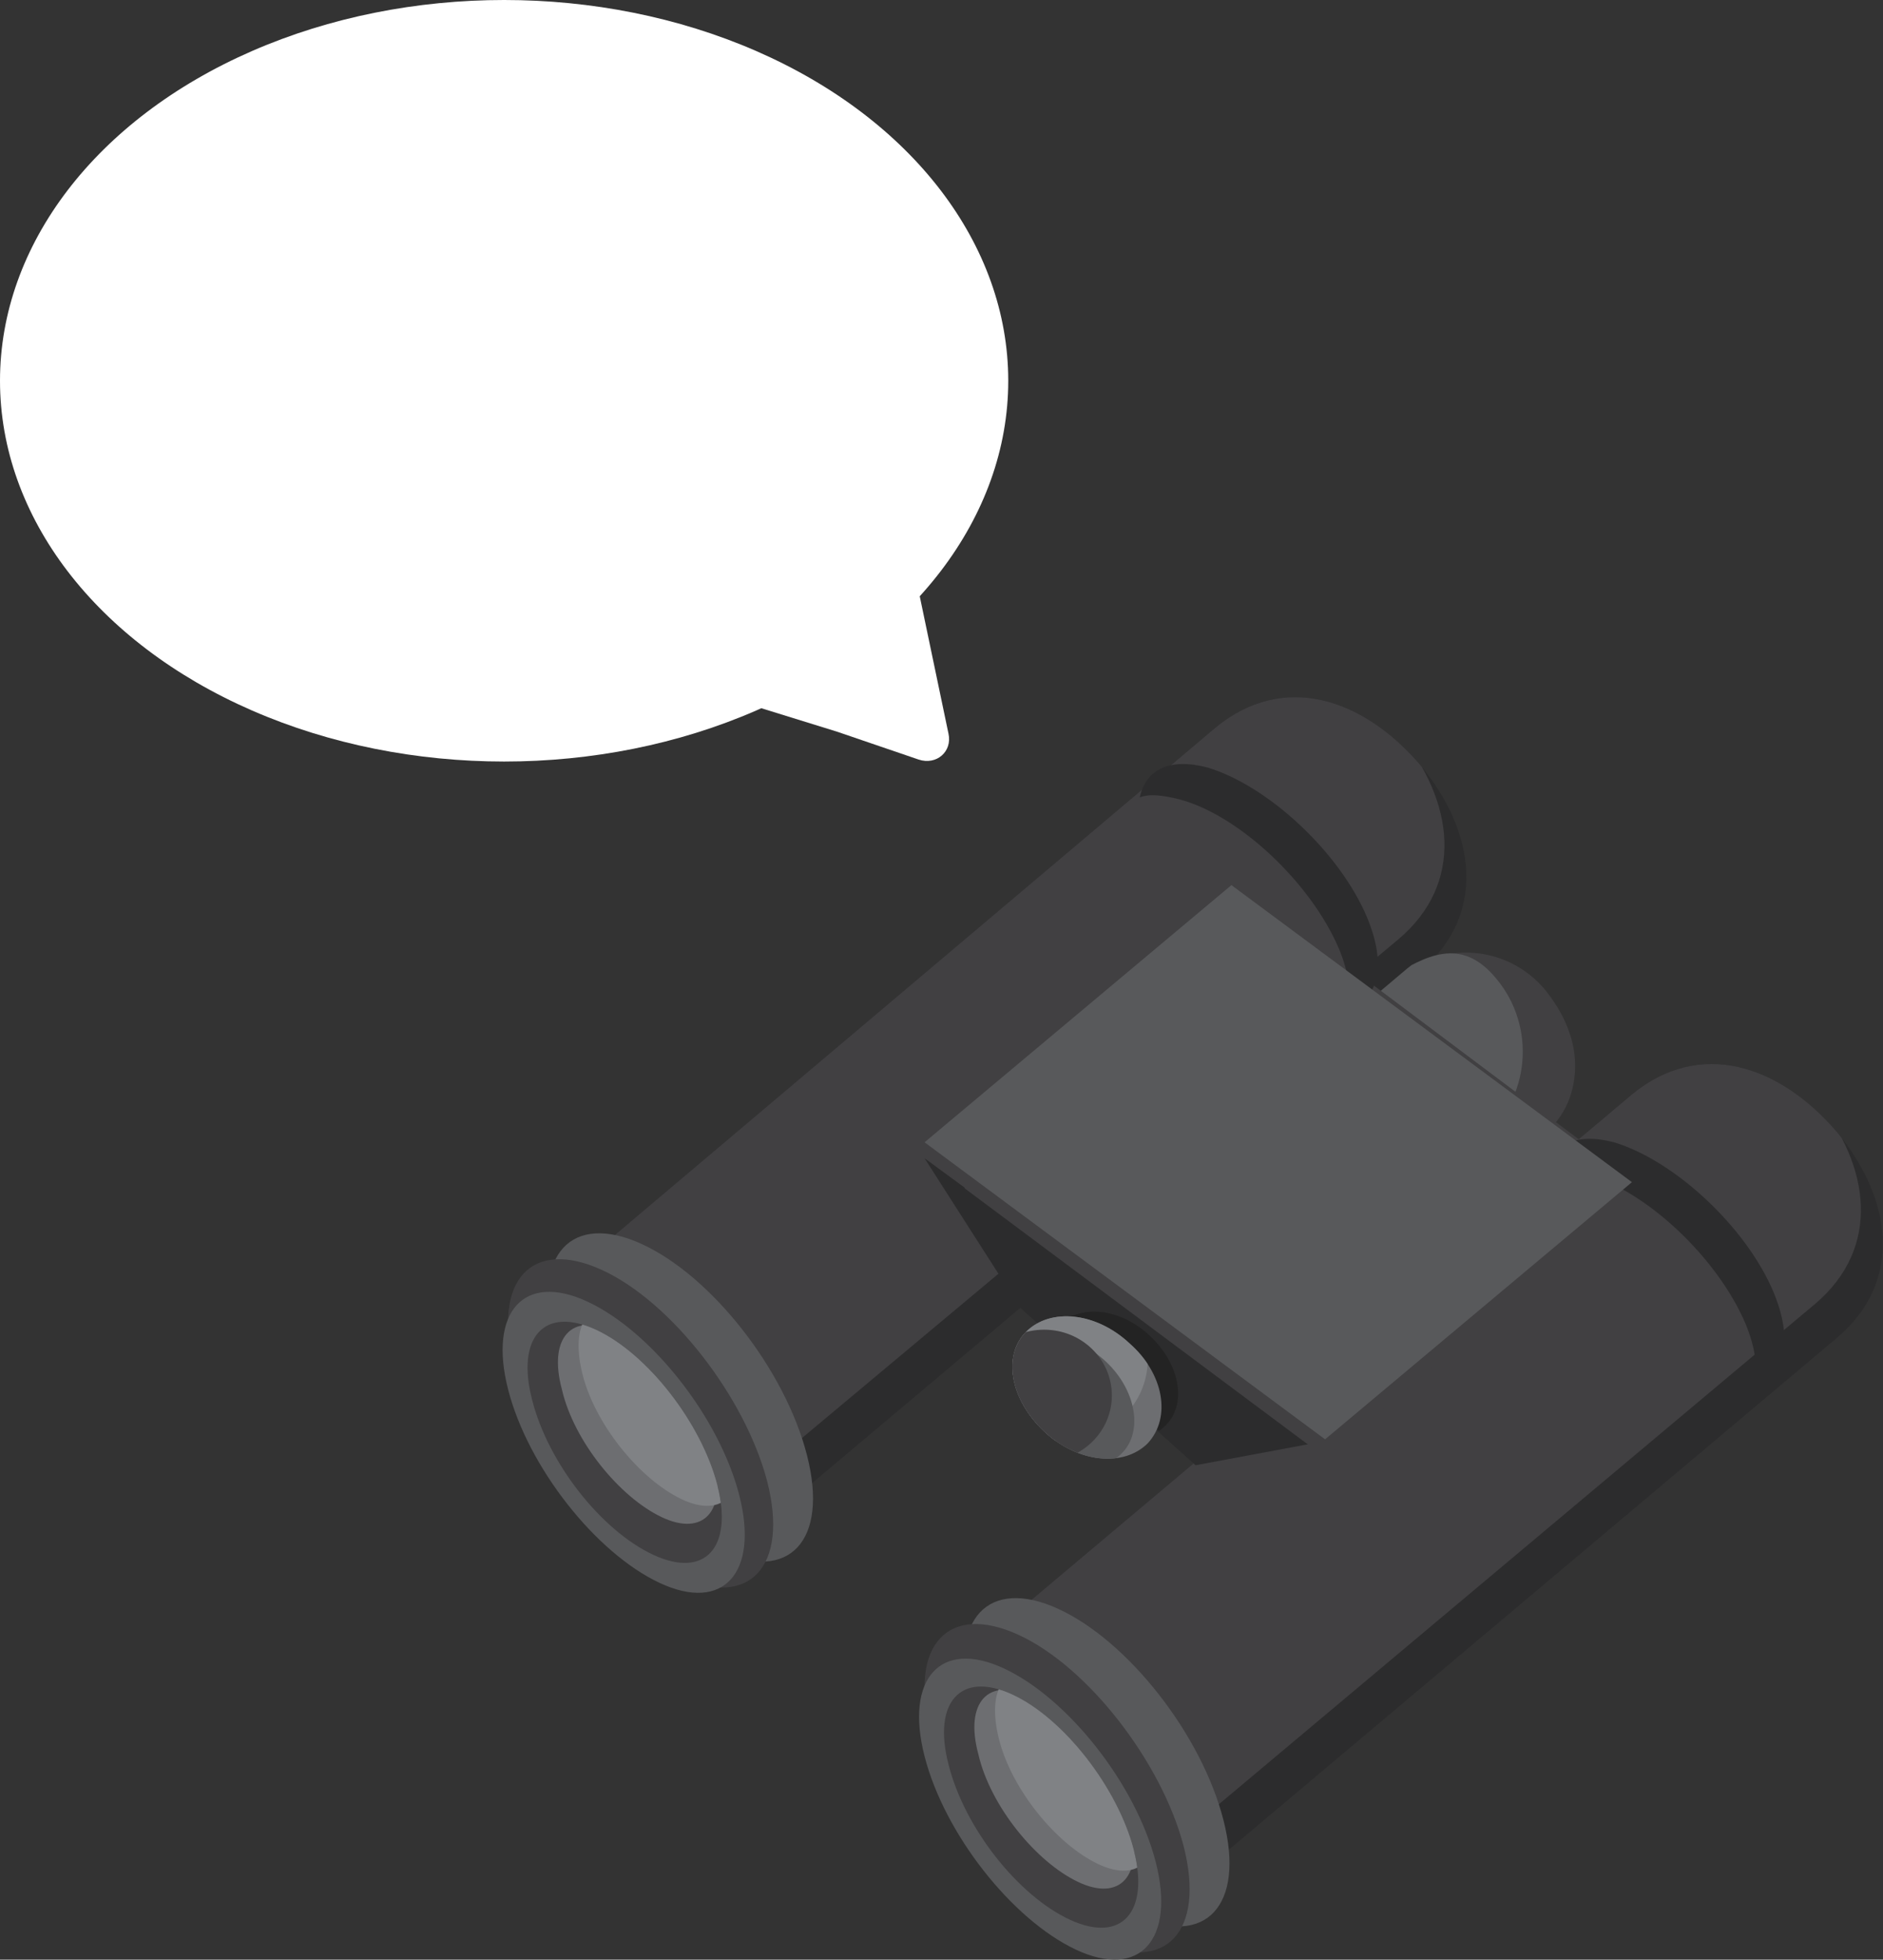 <?xml version="1.0" encoding="utf-8"?>
<!-- Generator: Adobe Illustrator 19.1.0, SVG Export Plug-In . SVG Version: 6.00 Build 0)  -->
<svg version="1.1" id="Layer_1" xmlns="http://www.w3.org/2000/svg" xmlns:xlink="http://www.w3.org/1999/xlink" x="0px" y="0px"
	 viewBox="0 0 94.5 98.3" enable-background="new 0 0 94.5 98.3" xml:space="preserve">
<rect x="0" y="0" width="94.5" height="98.3" fill="#333333" stroke="none"/>
<g>
	<g>
		<g>
			<path fill="#2C2C2D" d="M58.8,95.2L48.5,83l33.4-28.1c3.4-2.8,7.4-1.5,10.3,1.9l0,0c2.8,3.4,3.3,7.5,0,10.3L58.8,95.2z"/>
			<g>
				<defs>
					<path id="SVGID_773_" d="M58.8,95.2L48.5,83l33.4-28.1c3.4-2.8,7.4-1.5,10.3,1.9l0,0c2.8,3.4,3.3,7.5,0,10.3L58.8,95.2z"/>
				</defs>
				<clipPath id="SVGID_2_">
					<use xlink:href="#SVGID_773_"  overflow="visible"/>
				</clipPath>
				<path clip-path="url(#SVGID_2_)" fill="#414042" d="M57.6,93.5L47.4,81.3l33.4-28.1c3.4-2.8,7.4-1.5,10.3,1.9l0,0
					c2.8,3.4,3.3,7.5,0,10.3L57.6,93.5z"/>
			</g>
			<path fill="#58595B" d="M61.4,91.3c1.1,4.3-0.9,6.4-4.4,4.8s-7.2-6.3-8.3-10.6c-1.1-4.3,0.9-6.4,4.4-4.8S60.3,87,61.4,91.3z"/>
			<path fill="#414042" d="M59.4,92.6c1.1,4.3-0.9,6.4-4.4,4.8s-7.2-6.3-8.3-10.6c-1.1-4.3,0.9-6.4,4.4-4.8S58.3,88.4,59.4,92.6z"/>
			<path fill="#58595B" d="M58,93.4c1,3.9-0.8,5.9-4,4.4s-6.6-5.8-7.6-9.7s0.8-5.9,4-4.4S57,89.5,58,93.4z"/>
			<path fill="#414042" d="M56.9,92.8c0.8,3.1-0.6,4.7-3.2,3.5s-5.3-4.6-6.1-7.8c-0.8-3.1,0.6-4.7,3.2-3.5S56.1,89.7,56.9,92.8z"/>
			<g>
				<defs>
					<path id="SVGID_775_" d="M56.9,92.8c0.8,3.1-0.6,4.7-3.2,3.5s-5.3-4.6-6.1-7.8c-0.8-3.1,0.6-4.7,3.2-3.5S56.1,89.7,56.9,92.8z"
						/>
				</defs>
				<clipPath id="SVGID_4_">
					<use xlink:href="#SVGID_775_"  overflow="visible"/>
				</clipPath>
				<path clip-path="url(#SVGID_4_)" fill="#6D6E71" d="M56.7,91.5c0.7,2.6-0.5,3.9-2.6,2.9c-2.1-1-4.4-3.8-5-6.4
					c-0.7-2.6,0.5-3.9,2.6-2.9C53.8,86.1,56,88.9,56.7,91.5z"/>
				<path clip-path="url(#SVGID_4_)" fill="#808285" d="M57.7,90.6c0.7,2.6-0.5,3.9-2.6,2.9c-2.1-1-4.4-3.8-5-6.4s0.5-3.9,2.6-2.9
					C54.8,85.2,57.1,88.1,57.7,90.6z"/>
			</g>
		</g>
		<path fill="#2C2C2D" d="M37.9,76.8L27.6,64.7L61,36.5c3.4-2.8,7.4-1.5,10.3,1.9l0,0c2.8,3.4,3.3,7.5,0,10.3L37.9,76.8z"/>
		<g>
			<defs>
				<path id="SVGID_777_" d="M37.9,76.8L27.6,64.7L61,36.5c3.4-2.8,7.4-1.5,10.3,1.9l0,0c2.8,3.4,3.3,7.5,0,10.3L37.9,76.8z"/>
			</defs>
			<clipPath id="SVGID_6_">
				<use xlink:href="#SVGID_777_"  overflow="visible"/>
			</clipPath>
			<path clip-path="url(#SVGID_6_)" fill="#414042" d="M36.7,75.1L26.5,63l33.4-28.1c3.4-2.8,7.4-1.5,10.3,1.9l0,0
				c2.8,3.4,3.3,7.5,0,10.3L36.7,75.1z"/>
		</g>
		<polygon fill="#2C2C2D" points="46.4,58.1 51.2,65.6 60,73.5 65.9,72.4 		"/>
		<g>
			<path fill="#414042" d="M61,66.9l-2-1c-2-2.4-5.3-3-4.2-3.9l15.4-13c2.2-1.8,5.4-1.6,7.3,0.6l0,0c1.4,1.7,1.9,3.6,1.3,5.4
				c-0.3,0.9-0.9,1.6-1.6,2.2L63.8,68.6C61.6,70.4,62.8,69.1,61,66.9z"/>
			<g>
				<defs>
					<path id="SVGID_779_" d="M59.8,65.6L59,65.9c-1.9-2.3-5.7-2.7-5.7-2.7l17.3-14.6c2.3-1.9,4.6-1,6.5,1.3l0,0
						c1.8,2.2,2.2,4.5,0.4,7l-14.2,12C61.1,70.8,61.8,67.9,59.8,65.6z"/>
				</defs>
				<clipPath id="SVGID_8_">
					<use xlink:href="#SVGID_779_"  overflow="visible"/>
				</clipPath>
				<path clip-path="url(#SVGID_8_)" fill="#58595B" d="M51.3,69.8L51.3,69.8c-2-2.4-0.6-4.9,1.7-6.9L69.8,49c1.7-1,3.5-2.1,5.3,0.1
					l0,0c2,2.4,1.7,6-0.7,8L58.6,70.4C56.4,72.3,53.1,72,51.3,69.8z"/>
			</g>
		</g>
		<polygon fill="#414042" points="82.5,59.6 64.5,46.1 48.4,59.6 66.5,73.1 		"/>
		<path fill="#58595B" d="M40.5,73c1.1,4.3-0.9,6.4-4.4,4.8s-7.2-6.3-8.3-10.6c-1.1-4.3,0.9-6.4,4.4-4.8S39.4,68.7,40.5,73z"/>
		<path fill="#414042" d="M38.5,74.3c1.1,4.3-0.9,6.4-4.4,4.8s-7.2-6.3-8.3-10.6c-1.1-4.3,0.9-6.4,4.4-4.8S37.4,70.1,38.5,74.3z"/>
		<path fill="#2C2C2D" d="M68.6,46c-1.4-3.3-5-6.6-8-7.5c-1.9-0.5-3.1,0.1-3.4,1.5c0.5-0.2,1.2-0.1,2,0.1c3,0.8,6.6,4.2,8,7.5
			c0.5,1.2,0.6,2.2,0.5,3C69.2,50.1,69.6,48.4,68.6,46z"/>
		<path fill="#2C2C2D" d="M89,64.8c-1.4-3.3-5-6.6-8-7.5c-1.9-0.5-3.1,0.1-3.4,1.5c0.5-0.2,1.2-0.1,2,0.1c3,0.8,6.6,4.2,8,7.5
			c0.5,1.2,0.6,2.2,0.5,3C89.6,68.9,90,67.2,89,64.8z"/>
		<path fill="#58595B" d="M37.1,75c1,3.9-0.8,5.9-4,4.4s-6.6-5.8-7.6-9.7c-1-3.9,0.8-5.9,4-4.4S36.1,71.1,37.1,75z"/>
		<path fill="#414042" d="M36,74.5c0.8,3.1-0.6,4.7-3.2,3.5s-5.3-4.6-6.1-7.8c-0.8-3.1,0.6-4.7,3.2-3.5S35.2,71.4,36,74.5z"/>
		<g>
			<defs>
				<path id="SVGID_781_" d="M36,74.5c0.8,3.1-0.6,4.7-3.2,3.5s-5.3-4.6-6.1-7.8c-0.8-3.1,0.6-4.7,3.2-3.5S35.2,71.4,36,74.5z"/>
			</defs>
			<clipPath id="SVGID_10_">
				<use xlink:href="#SVGID_781_"  overflow="visible"/>
			</clipPath>
			<path clip-path="url(#SVGID_10_)" fill="#6D6E71" d="M35.8,73.2c0.7,2.6-0.5,3.9-2.6,2.9c-2.1-1-4.4-3.8-5-6.4
				c-0.7-2.6,0.5-3.9,2.6-2.9C32.9,67.7,35.1,70.6,35.8,73.2z"/>
			<path clip-path="url(#SVGID_10_)" fill="#808285" d="M36.8,72.3c0.7,2.6-0.5,3.9-2.6,2.9c-2.1-1-4.4-3.8-5-6.4s0.5-3.9,2.6-2.9
				S36.2,69.7,36.8,72.3z"/>
		</g>
		<g>
			<defs>
				<polygon id="SVGID_783_" points="48.4,59.6 51.2,65.6 62.7,75.8 68.6,74.7 				"/>
			</defs>
			<clipPath id="SVGID_12_">
				<use xlink:href="#SVGID_783_"  overflow="visible"/>
			</clipPath>
			<path clip-path="url(#SVGID_12_)" fill="#232323" d="M58.5,71.5c-1.1,1.1-3.1,0.9-4.6-0.5s-1.9-3.4-0.8-4.5s3.1-0.9,4.6,0.5
				S59.6,70.4,58.5,71.5z"/>
		</g>
		<g>
			<path fill="#6D6E71" d="M57.6,72.4c-1.2,1.2-3.5,1-5.2-0.6c-1.7-1.6-2.1-3.8-0.9-5c1.2-1.2,3.5-1,5.2,0.6
				C58.4,68.9,58.8,71.1,57.6,72.4z"/>
			<g>
				<g>
					<defs>
						<path id="SVGID_785_" d="M57.6,72.4c-1.2,1.2-3.5,1-5.2-0.6c-1.7-1.6-2.1-3.8-0.9-5c1.2-1.2,3.5-1,5.2,0.6
							C58.4,68.9,58.8,71.1,57.6,72.4z"/>
					</defs>
					<clipPath id="SVGID_14_">
						<use xlink:href="#SVGID_785_"  overflow="visible"/>
					</clipPath>
					<ellipse clip-path="url(#SVGID_14_)" fill="#808285" cx="53.3" cy="68.2" rx="4.3" ry="4.1"/>
				</g>
				<g>
					<defs>
						<path id="SVGID_787_" d="M57.6,72.4c-1.2,1.2-3.5,1-5.2-0.6c-1.7-1.6-2.1-3.8-0.9-5c1.2-1.2,3.5-1,5.2,0.6
							C58.4,68.9,58.8,71.1,57.6,72.4z"/>
					</defs>
					<clipPath id="SVGID_16_">
						<use xlink:href="#SVGID_787_"  overflow="visible"/>
					</clipPath>
					<path clip-path="url(#SVGID_16_)" fill="#58595B" d="M56.3,72.9c-1.1,1.1-3.2,0.9-4.7-0.5c-1.5-1.4-1.9-3.5-0.8-4.6
						c1.1-1.1,3.2-0.9,4.7,0.5C57,69.7,57.4,71.8,56.3,72.9z"/>
					<ellipse clip-path="url(#SVGID_16_)" fill="#414042" cx="52.4" cy="70" rx="3.4" ry="3.3"/>
				</g>
			</g>
		</g>
		<g>
			<defs>
				<polygon id="SVGID_789_" points="84.6,61.2 62.2,43.8 46.2,57.3 68.6,74.7 				"/>
			</defs>
			<clipPath id="SVGID_18_">
				<use xlink:href="#SVGID_789_"  overflow="visible"/>
			</clipPath>
			<polygon clip-path="url(#SVGID_18_)" fill="#58595B" points="81.9,59.3 61.8,44.4 46.4,57.3 66.5,72.2 			"/>
		</g>
	</g>
	<g>
		<ellipse fill="#FFFFFF" cx="25.3" cy="19.1" rx="25.3" ry="19.1"/>
		<path fill="#FFFFFF" d="M43.9,27.6c0.6-0.6,1.7-0.2,1.9,0.6l0.9,4.3l0.9,4.3c0.2,0.9-0.6,1.6-1.5,1.3L42,36.7l-4.2-1.3
			c-0.8-0.3-1.1-1.3-0.4-1.9l3.3-2.9L43.9,27.6z"/>
	</g>
</g>
</svg>
